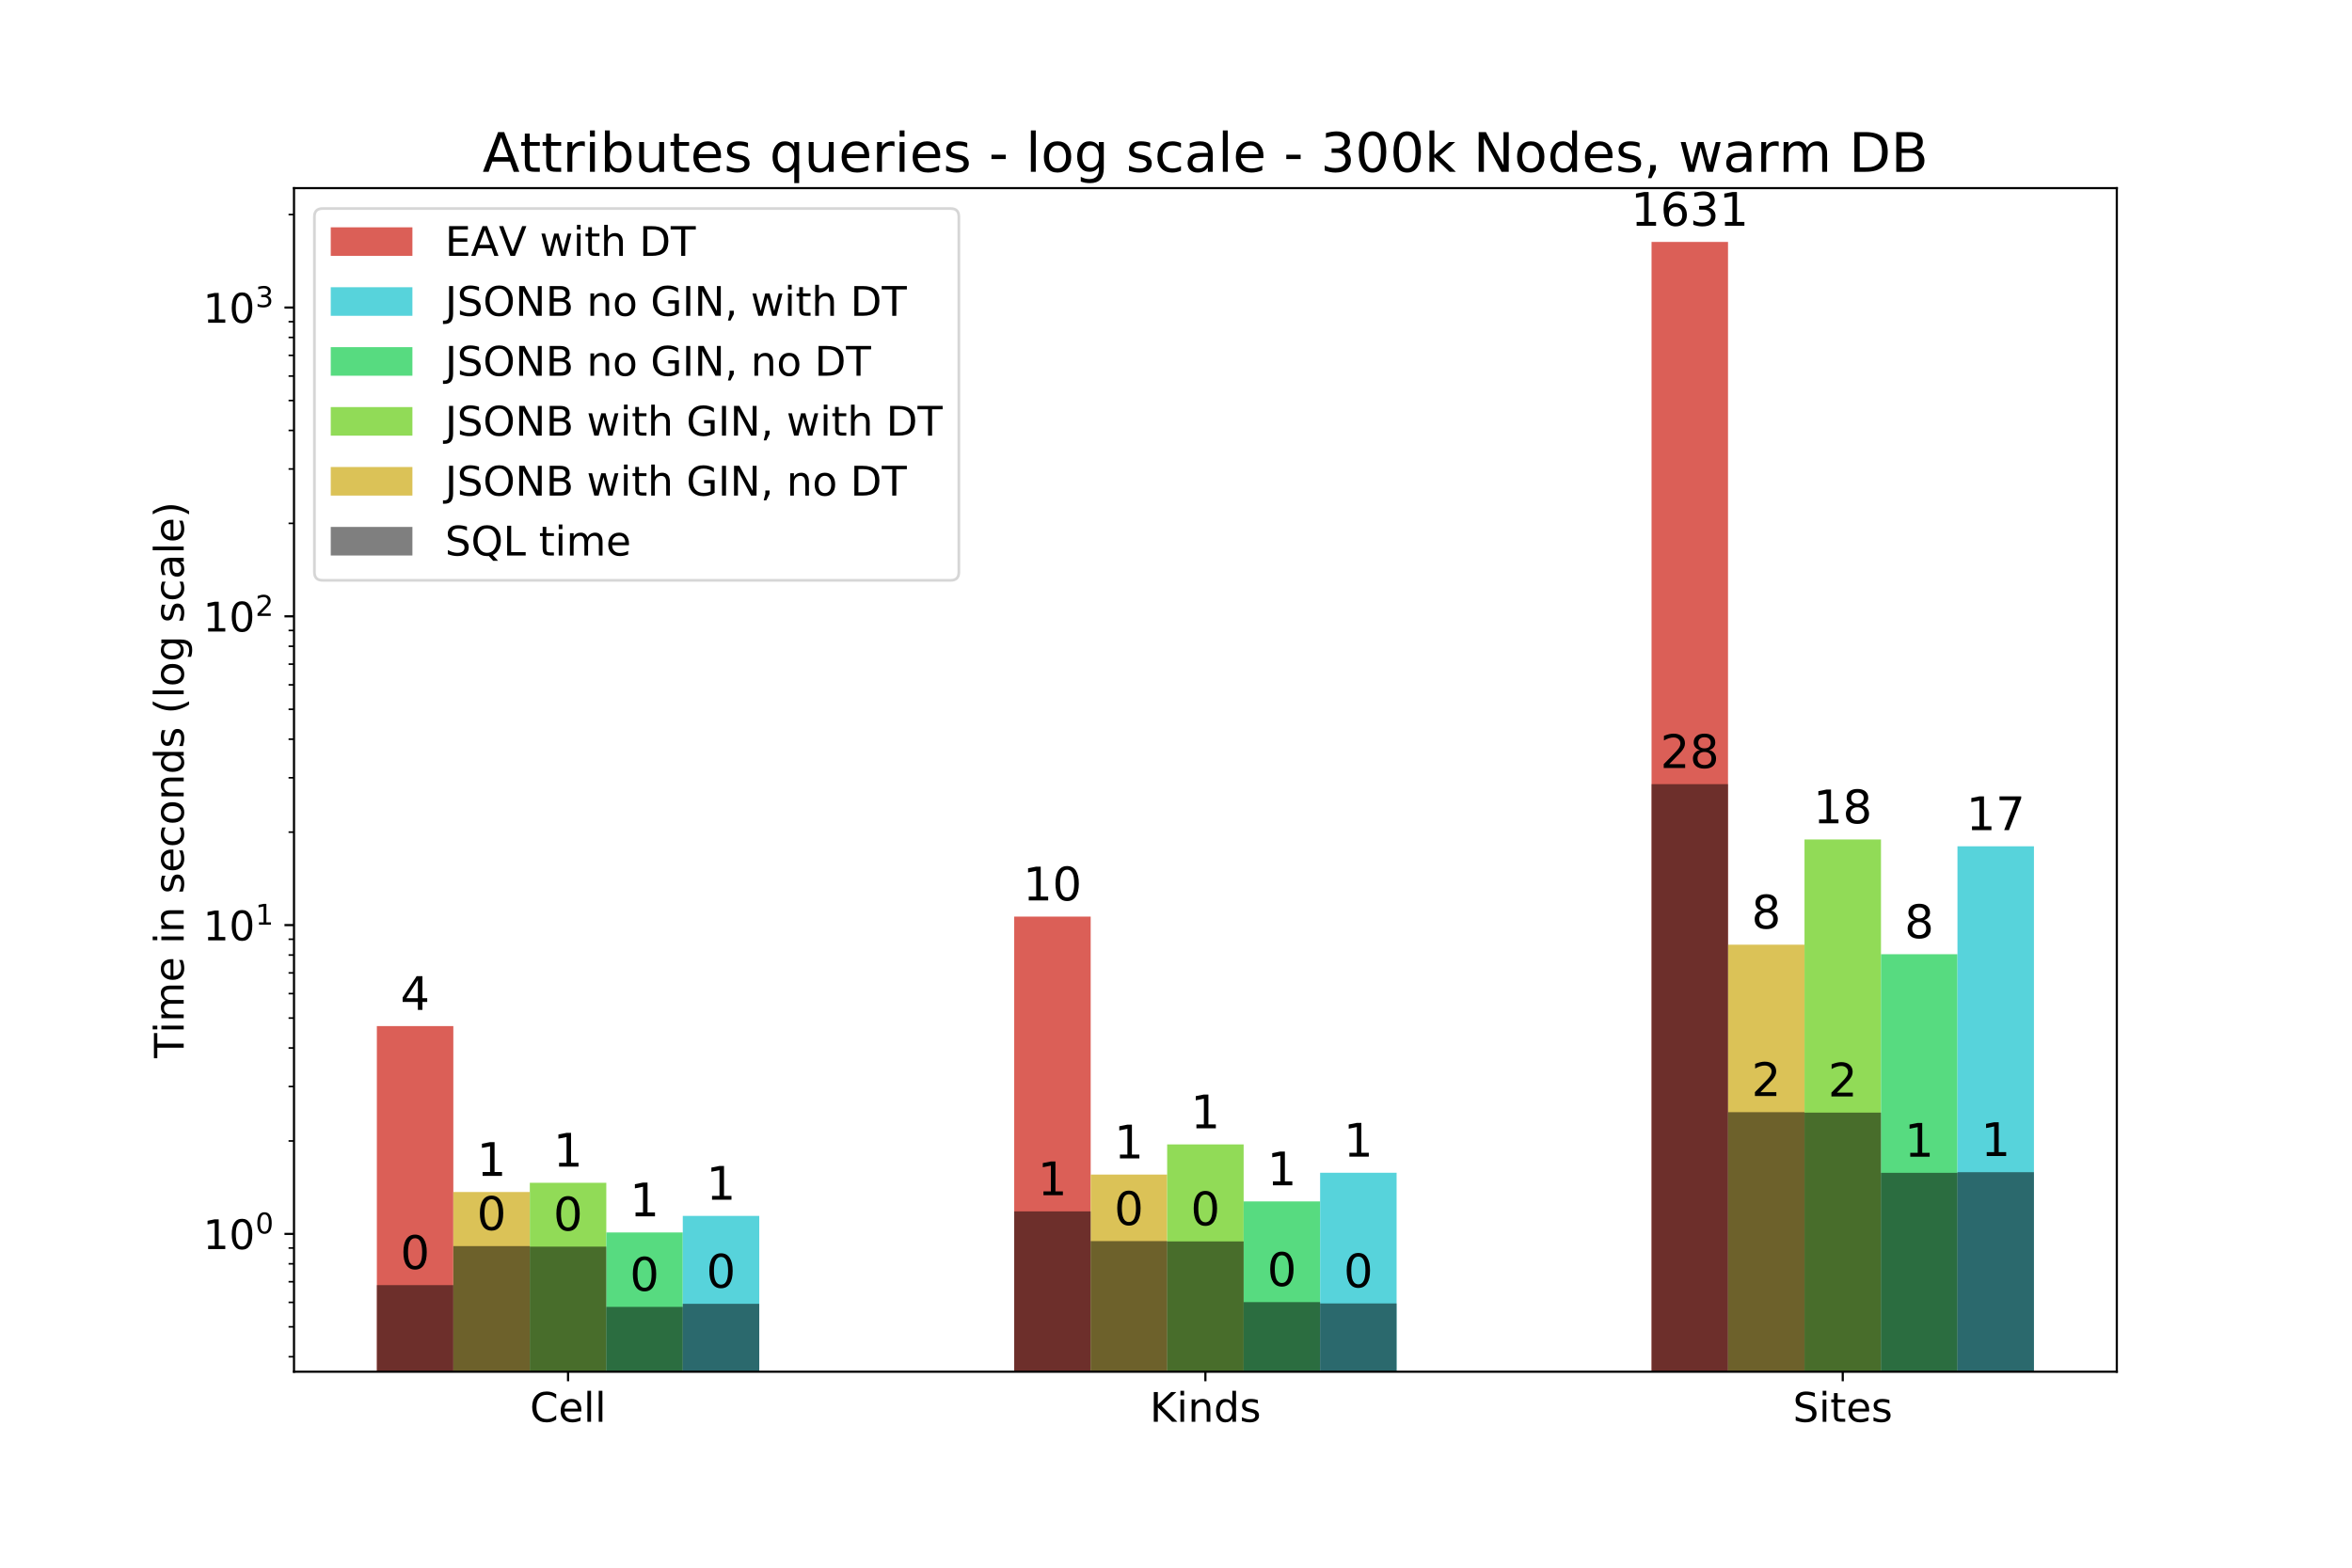 <?xml version="1.0" encoding="utf-8" standalone="no"?>
<!DOCTYPE svg PUBLIC "-//W3C//DTD SVG 1.1//EN"
  "http://www.w3.org/Graphics/SVG/1.1/DTD/svg11.dtd">
<!-- Created with matplotlib (http://matplotlib.org/) -->
<svg height="576pt" version="1.1" viewBox="0 0 864 576" width="864pt" xmlns="http://www.w3.org/2000/svg" xmlns:xlink="http://www.w3.org/1999/xlink">
 <defs>
  <style type="text/css">
*{stroke-linecap:butt;stroke-linejoin:round;}
  </style>
 </defs>
 <g id="figure_1">
  <g id="patch_1">
   <path d="M 0 576 
L 864 576 
L 864 0 
L 0 0 
z
" style="fill:#ffffff;"/>
  </g>
  <g id="axes_1">
   <g id="patch_2">
    <path d="M 108 504 
L 777.6 504 
L 777.6 69.12 
L 108 69.12 
z
" style="fill:#ffffff;"/>
   </g>
   <g id="patch_3">
    <path clip-path="url(#p815f4b2f83)" d="M 138.436 113907.447 
L 166.531 113907.447 
L 166.531 376.998 
L 138.436 376.998 
z
" style="fill:#db5f57;"/>
   </g>
   <g id="patch_4">
    <path clip-path="url(#p815f4b2f83)" d="M 372.562 113907.447 
L 400.657 113907.447 
L 400.657 336.764 
L 372.562 336.764 
z
" style="fill:#db5f57;"/>
   </g>
   <g id="patch_5">
    <path clip-path="url(#p815f4b2f83)" d="M 606.688 113907.447 
L 634.783 113907.447 
L 634.783 88.887 
L 606.688 88.887 
z
" style="fill:#db5f57;"/>
   </g>
   <g id="patch_6">
    <path clip-path="url(#p815f4b2f83)" d="M 166.531 113907.447 
L 194.627 113907.447 
L 194.627 437.976 
L 166.531 437.976 
z
" style="fill:#dbc257;"/>
   </g>
   <g id="patch_7">
    <path clip-path="url(#p815f4b2f83)" d="M 400.657 113907.447 
L 428.752 113907.447 
L 428.752 431.552 
L 400.657 431.552 
z
" style="fill:#dbc257;"/>
   </g>
   <g id="patch_8">
    <path clip-path="url(#p815f4b2f83)" d="M 634.783 113907.447 
L 662.878 113907.447 
L 662.878 347.086 
L 634.783 347.086 
z
" style="fill:#dbc257;"/>
   </g>
   <g id="patch_9">
    <path clip-path="url(#p815f4b2f83)" d="M 194.627 113907.447 
L 222.722 113907.447 
L 222.722 434.581 
L 194.627 434.581 
z
" style="fill:#91db57;"/>
   </g>
   <g id="patch_10">
    <path clip-path="url(#p815f4b2f83)" d="M 428.752 113907.447 
L 456.848 113907.447 
L 456.848 420.487 
L 428.752 420.487 
z
" style="fill:#91db57;"/>
   </g>
   <g id="patch_11">
    <path clip-path="url(#p815f4b2f83)" d="M 662.878 113907.447 
L 690.973 113907.447 
L 690.973 308.434 
L 662.878 308.434 
z
" style="fill:#91db57;"/>
   </g>
   <g id="patch_12">
    <path clip-path="url(#p815f4b2f83)" d="M 222.722 113907.447 
L 250.817 113907.447 
L 250.817 452.838 
L 222.722 452.838 
z
" style="fill:#57db80;"/>
   </g>
   <g id="patch_13">
    <path clip-path="url(#p815f4b2f83)" d="M 456.848 113907.447 
L 484.943 113907.447 
L 484.943 441.43 
L 456.848 441.43 
z
" style="fill:#57db80;"/>
   </g>
   <g id="patch_14">
    <path clip-path="url(#p815f4b2f83)" d="M 690.973 113907.447 
L 719.069 113907.447 
L 719.069 350.607 
L 690.973 350.607 
z
" style="fill:#57db80;"/>
   </g>
   <g id="patch_15">
    <path clip-path="url(#p815f4b2f83)" d="M 250.817 113907.447 
L 278.912 113907.447 
L 278.912 446.739 
L 250.817 446.739 
z
" style="fill:#57d3db;"/>
   </g>
   <g id="patch_16">
    <path clip-path="url(#p815f4b2f83)" d="M 484.943 113907.447 
L 513.038 113907.447 
L 513.038 430.904 
L 484.943 430.904 
z
" style="fill:#57d3db;"/>
   </g>
   <g id="patch_17">
    <path clip-path="url(#p815f4b2f83)" d="M 719.069 113907.447 
L 747.164 113907.447 
L 747.164 310.943 
L 719.069 310.943 
z
" style="fill:#57d3db;"/>
   </g>
   <g id="patch_18">
    <path clip-path="url(#p815f4b2f83)" d="M 138.436 113907.447 
L 166.531 113907.447 
L 166.531 472.176 
L 138.436 472.176 
z
" style="opacity:0.5;"/>
   </g>
   <g id="patch_19">
    <path clip-path="url(#p815f4b2f83)" d="M 372.562 113907.447 
L 400.657 113907.447 
L 400.657 445.082 
L 372.562 445.082 
z
" style="opacity:0.5;"/>
   </g>
   <g id="patch_20">
    <path clip-path="url(#p815f4b2f83)" d="M 606.688 113907.447 
L 634.783 113907.447 
L 634.783 288.11 
L 606.688 288.11 
z
" style="opacity:0.5;"/>
   </g>
   <g id="patch_21">
    <path clip-path="url(#p815f4b2f83)" d="M 166.531 113907.447 
L 194.627 113907.447 
L 194.627 457.856 
L 166.531 457.856 
z
" style="opacity:0.5;"/>
   </g>
   <g id="patch_22">
    <path clip-path="url(#p815f4b2f83)" d="M 400.657 113907.447 
L 428.752 113907.447 
L 428.752 456.015 
L 400.657 456.015 
z
" style="opacity:0.5;"/>
   </g>
   <g id="patch_23">
    <path clip-path="url(#p815f4b2f83)" d="M 634.783 113907.447 
L 662.878 113907.447 
L 662.878 408.63 
L 634.783 408.63 
z
" style="opacity:0.5;"/>
   </g>
   <g id="patch_24">
    <path clip-path="url(#p815f4b2f83)" d="M 194.627 113907.447 
L 222.722 113907.447 
L 222.722 458.036 
L 194.627 458.036 
z
" style="opacity:0.5;"/>
   </g>
   <g id="patch_25">
    <path clip-path="url(#p815f4b2f83)" d="M 428.752 113907.447 
L 456.848 113907.447 
L 456.848 456.124 
L 428.752 456.124 
z
" style="opacity:0.5;"/>
   </g>
   <g id="patch_26">
    <path clip-path="url(#p815f4b2f83)" d="M 662.878 113907.447 
L 690.973 113907.447 
L 690.973 408.801 
L 662.878 408.801 
z
" style="opacity:0.5;"/>
   </g>
   <g id="patch_27">
    <path clip-path="url(#p815f4b2f83)" d="M 222.722 113907.447 
L 250.817 113907.447 
L 250.817 480.18 
L 222.722 480.18 
z
" style="opacity:0.5;"/>
   </g>
   <g id="patch_28">
    <path clip-path="url(#p815f4b2f83)" d="M 456.848 113907.447 
L 484.943 113907.447 
L 484.943 478.428 
L 456.848 478.428 
z
" style="opacity:0.5;"/>
   </g>
   <g id="patch_29">
    <path clip-path="url(#p815f4b2f83)" d="M 690.973 113907.447 
L 719.069 113907.447 
L 719.069 430.925 
L 690.973 430.925 
z
" style="opacity:0.5;"/>
   </g>
   <g id="patch_30">
    <path clip-path="url(#p815f4b2f83)" d="M 250.817 113907.447 
L 278.912 113907.447 
L 278.912 479.041 
L 250.817 479.041 
z
" style="opacity:0.5;"/>
   </g>
   <g id="patch_31">
    <path clip-path="url(#p815f4b2f83)" d="M 484.943 113907.447 
L 513.038 113907.447 
L 513.038 478.917 
L 484.943 478.917 
z
" style="opacity:0.5;"/>
   </g>
   <g id="patch_32">
    <path clip-path="url(#p815f4b2f83)" d="M 719.069 113907.447 
L 747.164 113907.447 
L 747.164 430.675 
L 719.069 430.675 
z
" style="opacity:0.5;"/>
   </g>
   <g id="matplotlib.axis_1">
    <g id="xtick_1">
     <g id="line2d_1">
      <defs>
       <path d="M 0 0 
L 0 3.5 
" id="m8a0ea68ca6" style="stroke:#000000;stroke-width:0.8;"/>
      </defs>
      <g>
       <use style="stroke:#000000;stroke-width:0.8;" x="208.674" xlink:href="#m8a0ea68ca6" y="504"/>
      </g>
     </g>
     <g id="text_1">
      <!-- Cell -->
      <defs>
       <path d="M 64.406 67.281 
L 64.406 56.891 
Q 59.422 61.531 53.781 63.812 
Q 48.141 66.109 41.797 66.109 
Q 29.297 66.109 22.656 58.469 
Q 16.016 50.828 16.016 36.375 
Q 16.016 21.969 22.656 14.328 
Q 29.297 6.688 41.797 6.688 
Q 48.141 6.688 53.781 8.984 
Q 59.422 11.281 64.406 15.922 
L 64.406 5.609 
Q 59.234 2.094 53.438 0.328 
Q 47.656 -1.422 41.219 -1.422 
Q 24.656 -1.422 15.125 8.703 
Q 5.609 18.844 5.609 36.375 
Q 5.609 53.953 15.125 64.078 
Q 24.656 74.219 41.219 74.219 
Q 47.75 74.219 53.531 72.484 
Q 59.328 70.75 64.406 67.281 
z
" id="DejaVuSans-43"/>
       <path d="M 56.203 29.594 
L 56.203 25.203 
L 14.891 25.203 
Q 15.484 15.922 20.484 11.062 
Q 25.484 6.203 34.422 6.203 
Q 39.594 6.203 44.453 7.469 
Q 49.312 8.734 54.109 11.281 
L 54.109 2.781 
Q 49.266 0.734 44.188 -0.344 
Q 39.109 -1.422 33.891 -1.422 
Q 20.797 -1.422 13.156 6.188 
Q 5.516 13.812 5.516 26.812 
Q 5.516 40.234 12.766 48.109 
Q 20.016 56 32.328 56 
Q 43.359 56 49.781 48.891 
Q 56.203 41.797 56.203 29.594 
z
M 47.219 32.234 
Q 47.125 39.594 43.094 43.984 
Q 39.062 48.391 32.422 48.391 
Q 24.906 48.391 20.391 44.141 
Q 15.875 39.891 15.188 32.172 
z
" id="DejaVuSans-65"/>
       <path d="M 9.422 75.984 
L 18.406 75.984 
L 18.406 0 
L 9.422 0 
z
" id="DejaVuSans-6c"/>
      </defs>
      <g transform="translate(194.655 522.398)scale(0.15 -0.15)">
       <use xlink:href="#DejaVuSans-43"/>
       <use x="69.824" xlink:href="#DejaVuSans-65"/>
       <use x="131.348" xlink:href="#DejaVuSans-6c"/>
       <use x="159.131" xlink:href="#DejaVuSans-6c"/>
      </g>
     </g>
    </g>
    <g id="xtick_2">
     <g id="line2d_2">
      <g>
       <use style="stroke:#000000;stroke-width:0.8;" x="442.8" xlink:href="#m8a0ea68ca6" y="504"/>
      </g>
     </g>
     <g id="text_2">
      <!-- Kinds -->
      <defs>
       <path d="M 9.812 72.906 
L 19.672 72.906 
L 19.672 42.094 
L 52.391 72.906 
L 65.094 72.906 
L 28.906 38.922 
L 67.672 0 
L 54.688 0 
L 19.672 35.109 
L 19.672 0 
L 9.812 0 
z
" id="DejaVuSans-4b"/>
       <path d="M 9.422 54.688 
L 18.406 54.688 
L 18.406 0 
L 9.422 0 
z
M 9.422 75.984 
L 18.406 75.984 
L 18.406 64.594 
L 9.422 64.594 
z
" id="DejaVuSans-69"/>
       <path d="M 54.891 33.016 
L 54.891 0 
L 45.906 0 
L 45.906 32.719 
Q 45.906 40.484 42.875 44.328 
Q 39.844 48.188 33.797 48.188 
Q 26.516 48.188 22.312 43.547 
Q 18.109 38.922 18.109 30.906 
L 18.109 0 
L 9.078 0 
L 9.078 54.688 
L 18.109 54.688 
L 18.109 46.188 
Q 21.344 51.125 25.703 53.562 
Q 30.078 56 35.797 56 
Q 45.219 56 50.047 50.172 
Q 54.891 44.344 54.891 33.016 
z
" id="DejaVuSans-6e"/>
       <path d="M 45.406 46.391 
L 45.406 75.984 
L 54.391 75.984 
L 54.391 0 
L 45.406 0 
L 45.406 8.203 
Q 42.578 3.328 38.25 0.953 
Q 33.938 -1.422 27.875 -1.422 
Q 17.969 -1.422 11.734 6.484 
Q 5.516 14.406 5.516 27.297 
Q 5.516 40.188 11.734 48.094 
Q 17.969 56 27.875 56 
Q 33.938 56 38.25 53.625 
Q 42.578 51.266 45.406 46.391 
z
M 14.797 27.297 
Q 14.797 17.391 18.875 11.75 
Q 22.953 6.109 30.078 6.109 
Q 37.203 6.109 41.297 11.75 
Q 45.406 17.391 45.406 27.297 
Q 45.406 37.203 41.297 42.844 
Q 37.203 48.484 30.078 48.484 
Q 22.953 48.484 18.875 42.844 
Q 14.797 37.203 14.797 27.297 
z
" id="DejaVuSans-64"/>
       <path d="M 44.281 53.078 
L 44.281 44.578 
Q 40.484 46.531 36.375 47.5 
Q 32.281 48.484 27.875 48.484 
Q 21.188 48.484 17.844 46.438 
Q 14.5 44.391 14.5 40.281 
Q 14.5 37.156 16.891 35.375 
Q 19.281 33.594 26.516 31.984 
L 29.594 31.297 
Q 39.156 29.25 43.188 25.516 
Q 47.219 21.781 47.219 15.094 
Q 47.219 7.469 41.188 3.016 
Q 35.156 -1.422 24.609 -1.422 
Q 20.219 -1.422 15.453 -0.562 
Q 10.688 0.297 5.422 2 
L 5.422 11.281 
Q 10.406 8.688 15.234 7.391 
Q 20.062 6.109 24.812 6.109 
Q 31.156 6.109 34.562 8.281 
Q 37.984 10.453 37.984 14.406 
Q 37.984 18.062 35.516 20.016 
Q 33.062 21.969 24.703 23.781 
L 21.578 24.516 
Q 13.234 26.266 9.516 29.906 
Q 5.812 33.547 5.812 39.891 
Q 5.812 47.609 11.281 51.797 
Q 16.75 56 26.812 56 
Q 31.781 56 36.172 55.266 
Q 40.578 54.547 44.281 53.078 
z
" id="DejaVuSans-73"/>
      </defs>
      <g transform="translate(422.377 522.398)scale(0.15 -0.15)">
       <use xlink:href="#DejaVuSans-4b"/>
       <use x="65.576" xlink:href="#DejaVuSans-69"/>
       <use x="93.359" xlink:href="#DejaVuSans-6e"/>
       <use x="156.738" xlink:href="#DejaVuSans-64"/>
       <use x="220.215" xlink:href="#DejaVuSans-73"/>
      </g>
     </g>
    </g>
    <g id="xtick_3">
     <g id="line2d_3">
      <g>
       <use style="stroke:#000000;stroke-width:0.8;" x="676.926" xlink:href="#m8a0ea68ca6" y="504"/>
      </g>
     </g>
     <g id="text_3">
      <!-- Sites -->
      <defs>
       <path d="M 53.516 70.516 
L 53.516 60.891 
Q 47.906 63.578 42.922 64.891 
Q 37.938 66.219 33.297 66.219 
Q 25.25 66.219 20.875 63.094 
Q 16.5 59.969 16.5 54.203 
Q 16.5 49.359 19.406 46.891 
Q 22.312 44.438 30.422 42.922 
L 36.375 41.703 
Q 47.406 39.594 52.656 34.297 
Q 57.906 29 57.906 20.125 
Q 57.906 9.516 50.797 4.047 
Q 43.703 -1.422 29.984 -1.422 
Q 24.812 -1.422 18.969 -0.25 
Q 13.141 0.922 6.891 3.219 
L 6.891 13.375 
Q 12.891 10.016 18.656 8.297 
Q 24.422 6.594 29.984 6.594 
Q 38.422 6.594 43.016 9.906 
Q 47.609 13.234 47.609 19.391 
Q 47.609 24.75 44.312 27.781 
Q 41.016 30.812 33.5 32.328 
L 27.484 33.5 
Q 16.453 35.688 11.516 40.375 
Q 6.594 45.062 6.594 53.422 
Q 6.594 63.094 13.406 68.656 
Q 20.219 74.219 32.172 74.219 
Q 37.312 74.219 42.625 73.281 
Q 47.953 72.359 53.516 70.516 
z
" id="DejaVuSans-53"/>
       <path d="M 18.312 70.219 
L 18.312 54.688 
L 36.812 54.688 
L 36.812 47.703 
L 18.312 47.703 
L 18.312 18.016 
Q 18.312 11.328 20.141 9.422 
Q 21.969 7.516 27.594 7.516 
L 36.812 7.516 
L 36.812 0 
L 27.594 0 
Q 17.188 0 13.234 3.875 
Q 9.281 7.766 9.281 18.016 
L 9.281 47.703 
L 2.688 47.703 
L 2.688 54.688 
L 9.281 54.688 
L 9.281 70.219 
z
" id="DejaVuSans-74"/>
      </defs>
      <g transform="translate(658.619 522.398)scale(0.15 -0.15)">
       <use xlink:href="#DejaVuSans-53"/>
       <use x="63.477" xlink:href="#DejaVuSans-69"/>
       <use x="91.26" xlink:href="#DejaVuSans-74"/>
       <use x="130.469" xlink:href="#DejaVuSans-65"/>
       <use x="191.992" xlink:href="#DejaVuSans-73"/>
      </g>
     </g>
    </g>
   </g>
   <g id="matplotlib.axis_2">
    <g id="ytick_1">
     <g id="line2d_4">
      <defs>
       <path d="M 0 0 
L -3.5 0 
" id="mddd6eb0543" style="stroke:#000000;stroke-width:0.8;"/>
      </defs>
      <g>
       <use style="stroke:#000000;stroke-width:0.8;" x="108" xlink:href="#mddd6eb0543" y="453.356"/>
      </g>
     </g>
     <g id="text_4">
      <!-- $\mathdefault{10^{0}}$ -->
      <defs>
       <path d="M 12.406 8.297 
L 28.516 8.297 
L 28.516 63.922 
L 10.984 60.406 
L 10.984 69.391 
L 28.422 72.906 
L 38.281 72.906 
L 38.281 8.297 
L 54.391 8.297 
L 54.391 0 
L 12.406 0 
z
" id="DejaVuSans-31"/>
       <path d="M 31.781 66.406 
Q 24.172 66.406 20.328 58.906 
Q 16.5 51.422 16.5 36.375 
Q 16.5 21.391 20.328 13.891 
Q 24.172 6.391 31.781 6.391 
Q 39.453 6.391 43.281 13.891 
Q 47.125 21.391 47.125 36.375 
Q 47.125 51.422 43.281 58.906 
Q 39.453 66.406 31.781 66.406 
z
M 31.781 74.219 
Q 44.047 74.219 50.516 64.516 
Q 56.984 54.828 56.984 36.375 
Q 56.984 17.969 50.516 8.266 
Q 44.047 -1.422 31.781 -1.422 
Q 19.531 -1.422 13.062 8.266 
Q 6.594 17.969 6.594 36.375 
Q 6.594 54.828 13.062 64.516 
Q 19.531 74.219 31.781 74.219 
z
" id="DejaVuSans-30"/>
      </defs>
      <g transform="translate(74.6 459.055)scale(0.15 -0.15)">
       <use transform="translate(0 0.766)" xlink:href="#DejaVuSans-31"/>
       <use transform="translate(63.623 0.766)" xlink:href="#DejaVuSans-30"/>
       <use transform="translate(128.203 39.047)scale(0.7)" xlink:href="#DejaVuSans-30"/>
      </g>
     </g>
    </g>
    <g id="ytick_2">
     <g id="line2d_5">
      <g>
       <use style="stroke:#000000;stroke-width:0.8;" x="108" xlink:href="#mddd6eb0543" y="339.902"/>
      </g>
     </g>
     <g id="text_5">
      <!-- $\mathdefault{10^{1}}$ -->
      <g transform="translate(74.6 345.601)scale(0.15 -0.15)">
       <use transform="translate(0 0.684)" xlink:href="#DejaVuSans-31"/>
       <use transform="translate(63.623 0.684)" xlink:href="#DejaVuSans-30"/>
       <use transform="translate(128.203 38.966)scale(0.7)" xlink:href="#DejaVuSans-31"/>
      </g>
     </g>
    </g>
    <g id="ytick_3">
     <g id="line2d_6">
      <g>
       <use style="stroke:#000000;stroke-width:0.8;" x="108" xlink:href="#mddd6eb0543" y="226.448"/>
      </g>
     </g>
     <g id="text_6">
      <!-- $\mathdefault{10^{2}}$ -->
      <defs>
       <path d="M 19.188 8.297 
L 53.609 8.297 
L 53.609 0 
L 7.328 0 
L 7.328 8.297 
Q 12.938 14.109 22.625 23.891 
Q 32.328 33.688 34.812 36.531 
Q 39.547 41.844 41.422 45.531 
Q 43.312 49.219 43.312 52.781 
Q 43.312 58.594 39.234 62.25 
Q 35.156 65.922 28.609 65.922 
Q 23.969 65.922 18.812 64.312 
Q 13.672 62.703 7.812 59.422 
L 7.812 69.391 
Q 13.766 71.781 18.938 73 
Q 24.125 74.219 28.422 74.219 
Q 39.75 74.219 46.484 68.547 
Q 53.219 62.891 53.219 53.422 
Q 53.219 48.922 51.531 44.891 
Q 49.859 40.875 45.406 35.406 
Q 44.188 33.984 37.641 27.219 
Q 31.109 20.453 19.188 8.297 
z
" id="DejaVuSans-32"/>
      </defs>
      <g transform="translate(74.6 232.147)scale(0.15 -0.15)">
       <use transform="translate(0 0.766)" xlink:href="#DejaVuSans-31"/>
       <use transform="translate(63.623 0.766)" xlink:href="#DejaVuSans-30"/>
       <use transform="translate(128.203 39.047)scale(0.7)" xlink:href="#DejaVuSans-32"/>
      </g>
     </g>
    </g>
    <g id="ytick_4">
     <g id="line2d_7">
      <g>
       <use style="stroke:#000000;stroke-width:0.8;" x="108" xlink:href="#mddd6eb0543" y="112.994"/>
      </g>
     </g>
     <g id="text_7">
      <!-- $\mathdefault{10^{3}}$ -->
      <defs>
       <path d="M 40.578 39.312 
Q 47.656 37.797 51.625 33 
Q 55.609 28.219 55.609 21.188 
Q 55.609 10.406 48.188 4.484 
Q 40.766 -1.422 27.094 -1.422 
Q 22.516 -1.422 17.656 -0.516 
Q 12.797 0.391 7.625 2.203 
L 7.625 11.719 
Q 11.719 9.328 16.594 8.109 
Q 21.484 6.891 26.812 6.891 
Q 36.078 6.891 40.938 10.547 
Q 45.797 14.203 45.797 21.188 
Q 45.797 27.641 41.281 31.266 
Q 36.766 34.906 28.719 34.906 
L 20.219 34.906 
L 20.219 43.016 
L 29.109 43.016 
Q 36.375 43.016 40.234 45.922 
Q 44.094 48.828 44.094 54.297 
Q 44.094 59.906 40.109 62.906 
Q 36.141 65.922 28.719 65.922 
Q 24.656 65.922 20.016 65.031 
Q 15.375 64.156 9.812 62.312 
L 9.812 71.094 
Q 15.438 72.656 20.344 73.438 
Q 25.25 74.219 29.594 74.219 
Q 40.828 74.219 47.359 69.109 
Q 53.906 64.016 53.906 55.328 
Q 53.906 49.266 50.438 45.094 
Q 46.969 40.922 40.578 39.312 
z
" id="DejaVuSans-33"/>
      </defs>
      <g transform="translate(74.6 118.692)scale(0.15 -0.15)">
       <use transform="translate(0 0.766)" xlink:href="#DejaVuSans-31"/>
       <use transform="translate(63.623 0.766)" xlink:href="#DejaVuSans-30"/>
       <use transform="translate(128.203 39.047)scale(0.7)" xlink:href="#DejaVuSans-33"/>
      </g>
     </g>
    </g>
    <g id="ytick_5">
     <g id="line2d_8">
      <defs>
       <path d="M 0 0 
L -2 0 
" id="m83a93b0c56" style="stroke:#000000;stroke-width:0.6;"/>
      </defs>
      <g>
       <use style="stroke:#000000;stroke-width:0.6;" x="108" xlink:href="#m83a93b0c56" y="498.504"/>
      </g>
     </g>
    </g>
    <g id="ytick_6">
     <g id="line2d_9">
      <g>
       <use style="stroke:#000000;stroke-width:0.6;" x="108" xlink:href="#m83a93b0c56" y="487.509"/>
      </g>
     </g>
    </g>
    <g id="ytick_7">
     <g id="line2d_10">
      <g>
       <use style="stroke:#000000;stroke-width:0.6;" x="108" xlink:href="#m83a93b0c56" y="478.526"/>
      </g>
     </g>
    </g>
    <g id="ytick_8">
     <g id="line2d_11">
      <g>
       <use style="stroke:#000000;stroke-width:0.6;" x="108" xlink:href="#m83a93b0c56" y="470.93"/>
      </g>
     </g>
    </g>
    <g id="ytick_9">
     <g id="line2d_12">
      <g>
       <use style="stroke:#000000;stroke-width:0.6;" x="108" xlink:href="#m83a93b0c56" y="464.351"/>
      </g>
     </g>
    </g>
    <g id="ytick_10">
     <g id="line2d_13">
      <g>
       <use style="stroke:#000000;stroke-width:0.6;" x="108" xlink:href="#m83a93b0c56" y="458.547"/>
      </g>
     </g>
    </g>
    <g id="ytick_11">
     <g id="line2d_14">
      <g>
       <use style="stroke:#000000;stroke-width:0.6;" x="108" xlink:href="#m83a93b0c56" y="419.203"/>
      </g>
     </g>
    </g>
    <g id="ytick_12">
     <g id="line2d_15">
      <g>
       <use style="stroke:#000000;stroke-width:0.6;" x="108" xlink:href="#m83a93b0c56" y="399.225"/>
      </g>
     </g>
    </g>
    <g id="ytick_13">
     <g id="line2d_16">
      <g>
       <use style="stroke:#000000;stroke-width:0.6;" x="108" xlink:href="#m83a93b0c56" y="385.05"/>
      </g>
     </g>
    </g>
    <g id="ytick_14">
     <g id="line2d_17">
      <g>
       <use style="stroke:#000000;stroke-width:0.6;" x="108" xlink:href="#m83a93b0c56" y="374.055"/>
      </g>
     </g>
    </g>
    <g id="ytick_15">
     <g id="line2d_18">
      <g>
       <use style="stroke:#000000;stroke-width:0.6;" x="108" xlink:href="#m83a93b0c56" y="365.071"/>
      </g>
     </g>
    </g>
    <g id="ytick_16">
     <g id="line2d_19">
      <g>
       <use style="stroke:#000000;stroke-width:0.6;" x="108" xlink:href="#m83a93b0c56" y="357.476"/>
      </g>
     </g>
    </g>
    <g id="ytick_17">
     <g id="line2d_20">
      <g>
       <use style="stroke:#000000;stroke-width:0.6;" x="108" xlink:href="#m83a93b0c56" y="350.897"/>
      </g>
     </g>
    </g>
    <g id="ytick_18">
     <g id="line2d_21">
      <g>
       <use style="stroke:#000000;stroke-width:0.6;" x="108" xlink:href="#m83a93b0c56" y="345.093"/>
      </g>
     </g>
    </g>
    <g id="ytick_19">
     <g id="line2d_22">
      <g>
       <use style="stroke:#000000;stroke-width:0.6;" x="108" xlink:href="#m83a93b0c56" y="305.749"/>
      </g>
     </g>
    </g>
    <g id="ytick_20">
     <g id="line2d_23">
      <g>
       <use style="stroke:#000000;stroke-width:0.6;" x="108" xlink:href="#m83a93b0c56" y="285.77"/>
      </g>
     </g>
    </g>
    <g id="ytick_21">
     <g id="line2d_24">
      <g>
       <use style="stroke:#000000;stroke-width:0.6;" x="108" xlink:href="#m83a93b0c56" y="271.596"/>
      </g>
     </g>
    </g>
    <g id="ytick_22">
     <g id="line2d_25">
      <g>
       <use style="stroke:#000000;stroke-width:0.6;" x="108" xlink:href="#m83a93b0c56" y="260.601"/>
      </g>
     </g>
    </g>
    <g id="ytick_23">
     <g id="line2d_26">
      <g>
       <use style="stroke:#000000;stroke-width:0.6;" x="108" xlink:href="#m83a93b0c56" y="251.617"/>
      </g>
     </g>
    </g>
    <g id="ytick_24">
     <g id="line2d_27">
      <g>
       <use style="stroke:#000000;stroke-width:0.6;" x="108" xlink:href="#m83a93b0c56" y="244.022"/>
      </g>
     </g>
    </g>
    <g id="ytick_25">
     <g id="line2d_28">
      <g>
       <use style="stroke:#000000;stroke-width:0.6;" x="108" xlink:href="#m83a93b0c56" y="237.443"/>
      </g>
     </g>
    </g>
    <g id="ytick_26">
     <g id="line2d_29">
      <g>
       <use style="stroke:#000000;stroke-width:0.6;" x="108" xlink:href="#m83a93b0c56" y="231.639"/>
      </g>
     </g>
    </g>
    <g id="ytick_27">
     <g id="line2d_30">
      <g>
       <use style="stroke:#000000;stroke-width:0.6;" x="108" xlink:href="#m83a93b0c56" y="192.295"/>
      </g>
     </g>
    </g>
    <g id="ytick_28">
     <g id="line2d_31">
      <g>
       <use style="stroke:#000000;stroke-width:0.6;" x="108" xlink:href="#m83a93b0c56" y="172.316"/>
      </g>
     </g>
    </g>
    <g id="ytick_29">
     <g id="line2d_32">
      <g>
       <use style="stroke:#000000;stroke-width:0.6;" x="108" xlink:href="#m83a93b0c56" y="158.142"/>
      </g>
     </g>
    </g>
    <g id="ytick_30">
     <g id="line2d_33">
      <g>
       <use style="stroke:#000000;stroke-width:0.6;" x="108" xlink:href="#m83a93b0c56" y="147.147"/>
      </g>
     </g>
    </g>
    <g id="ytick_31">
     <g id="line2d_34">
      <g>
       <use style="stroke:#000000;stroke-width:0.6;" x="108" xlink:href="#m83a93b0c56" y="138.163"/>
      </g>
     </g>
    </g>
    <g id="ytick_32">
     <g id="line2d_35">
      <g>
       <use style="stroke:#000000;stroke-width:0.6;" x="108" xlink:href="#m83a93b0c56" y="130.568"/>
      </g>
     </g>
    </g>
    <g id="ytick_33">
     <g id="line2d_36">
      <g>
       <use style="stroke:#000000;stroke-width:0.6;" x="108" xlink:href="#m83a93b0c56" y="123.988"/>
      </g>
     </g>
    </g>
    <g id="ytick_34">
     <g id="line2d_37">
      <g>
       <use style="stroke:#000000;stroke-width:0.6;" x="108" xlink:href="#m83a93b0c56" y="118.185"/>
      </g>
     </g>
    </g>
    <g id="ytick_35">
     <g id="line2d_38">
      <g>
       <use style="stroke:#000000;stroke-width:0.6;" x="108" xlink:href="#m83a93b0c56" y="78.841"/>
      </g>
     </g>
    </g>
    <g id="text_8">
     <!-- Time in seconds (log scale) -->
     <defs>
      <path d="M -0.297 72.906 
L 61.375 72.906 
L 61.375 64.594 
L 35.5 64.594 
L 35.5 0 
L 25.594 0 
L 25.594 64.594 
L -0.297 64.594 
z
" id="DejaVuSans-54"/>
      <path d="M 52 44.188 
Q 55.375 50.25 60.062 53.125 
Q 64.75 56 71.094 56 
Q 79.641 56 84.281 50.016 
Q 88.922 44.047 88.922 33.016 
L 88.922 0 
L 79.891 0 
L 79.891 32.719 
Q 79.891 40.578 77.094 44.375 
Q 74.312 48.188 68.609 48.188 
Q 61.625 48.188 57.562 43.547 
Q 53.516 38.922 53.516 30.906 
L 53.516 0 
L 44.484 0 
L 44.484 32.719 
Q 44.484 40.625 41.703 44.406 
Q 38.922 48.188 33.109 48.188 
Q 26.219 48.188 22.156 43.531 
Q 18.109 38.875 18.109 30.906 
L 18.109 0 
L 9.078 0 
L 9.078 54.688 
L 18.109 54.688 
L 18.109 46.188 
Q 21.188 51.219 25.484 53.609 
Q 29.781 56 35.688 56 
Q 41.656 56 45.828 52.969 
Q 50 49.953 52 44.188 
z
" id="DejaVuSans-6d"/>
      <path id="DejaVuSans-20"/>
      <path d="M 48.781 52.594 
L 48.781 44.188 
Q 44.969 46.297 41.141 47.344 
Q 37.312 48.391 33.406 48.391 
Q 24.656 48.391 19.812 42.844 
Q 14.984 37.312 14.984 27.297 
Q 14.984 17.281 19.812 11.734 
Q 24.656 6.203 33.406 6.203 
Q 37.312 6.203 41.141 7.25 
Q 44.969 8.297 48.781 10.406 
L 48.781 2.094 
Q 45.016 0.344 40.984 -0.531 
Q 36.969 -1.422 32.422 -1.422 
Q 20.062 -1.422 12.781 6.344 
Q 5.516 14.109 5.516 27.297 
Q 5.516 40.672 12.859 48.328 
Q 20.219 56 33.016 56 
Q 37.156 56 41.109 55.141 
Q 45.062 54.297 48.781 52.594 
z
" id="DejaVuSans-63"/>
      <path d="M 30.609 48.391 
Q 23.391 48.391 19.188 42.75 
Q 14.984 37.109 14.984 27.297 
Q 14.984 17.484 19.156 11.844 
Q 23.344 6.203 30.609 6.203 
Q 37.797 6.203 41.984 11.859 
Q 46.188 17.531 46.188 27.297 
Q 46.188 37.016 41.984 42.703 
Q 37.797 48.391 30.609 48.391 
z
M 30.609 56 
Q 42.328 56 49.016 48.375 
Q 55.719 40.766 55.719 27.297 
Q 55.719 13.875 49.016 6.219 
Q 42.328 -1.422 30.609 -1.422 
Q 18.844 -1.422 12.172 6.219 
Q 5.516 13.875 5.516 27.297 
Q 5.516 40.766 12.172 48.375 
Q 18.844 56 30.609 56 
z
" id="DejaVuSans-6f"/>
      <path d="M 31 75.875 
Q 24.469 64.656 21.281 53.656 
Q 18.109 42.672 18.109 31.391 
Q 18.109 20.125 21.312 9.062 
Q 24.516 -2 31 -13.188 
L 23.188 -13.188 
Q 15.875 -1.703 12.234 9.375 
Q 8.594 20.453 8.594 31.391 
Q 8.594 42.281 12.203 53.312 
Q 15.828 64.359 23.188 75.875 
z
" id="DejaVuSans-28"/>
      <path d="M 45.406 27.984 
Q 45.406 37.75 41.375 43.109 
Q 37.359 48.484 30.078 48.484 
Q 22.859 48.484 18.828 43.109 
Q 14.797 37.75 14.797 27.984 
Q 14.797 18.266 18.828 12.891 
Q 22.859 7.516 30.078 7.516 
Q 37.359 7.516 41.375 12.891 
Q 45.406 18.266 45.406 27.984 
z
M 54.391 6.781 
Q 54.391 -7.172 48.188 -13.984 
Q 42 -20.797 29.203 -20.797 
Q 24.469 -20.797 20.266 -20.094 
Q 16.062 -19.391 12.109 -17.922 
L 12.109 -9.188 
Q 16.062 -11.328 19.922 -12.344 
Q 23.781 -13.375 27.781 -13.375 
Q 36.625 -13.375 41.016 -8.766 
Q 45.406 -4.156 45.406 5.172 
L 45.406 9.625 
Q 42.625 4.781 38.281 2.391 
Q 33.938 0 27.875 0 
Q 17.828 0 11.672 7.656 
Q 5.516 15.328 5.516 27.984 
Q 5.516 40.672 11.672 48.328 
Q 17.828 56 27.875 56 
Q 33.938 56 38.281 53.609 
Q 42.625 51.219 45.406 46.391 
L 45.406 54.688 
L 54.391 54.688 
z
" id="DejaVuSans-67"/>
      <path d="M 34.281 27.484 
Q 23.391 27.484 19.188 25 
Q 14.984 22.516 14.984 16.5 
Q 14.984 11.719 18.141 8.906 
Q 21.297 6.109 26.703 6.109 
Q 34.188 6.109 38.703 11.406 
Q 43.219 16.703 43.219 25.484 
L 43.219 27.484 
z
M 52.203 31.203 
L 52.203 0 
L 43.219 0 
L 43.219 8.297 
Q 40.141 3.328 35.547 0.953 
Q 30.953 -1.422 24.312 -1.422 
Q 15.922 -1.422 10.953 3.297 
Q 6 8.016 6 15.922 
Q 6 25.141 12.172 29.828 
Q 18.359 34.516 30.609 34.516 
L 43.219 34.516 
L 43.219 35.406 
Q 43.219 41.609 39.141 45 
Q 35.062 48.391 27.688 48.391 
Q 23 48.391 18.547 47.266 
Q 14.109 46.141 10.016 43.891 
L 10.016 52.203 
Q 14.938 54.109 19.578 55.047 
Q 24.219 56 28.609 56 
Q 40.484 56 46.344 49.844 
Q 52.203 43.703 52.203 31.203 
z
" id="DejaVuSans-61"/>
      <path d="M 8.016 75.875 
L 15.828 75.875 
Q 23.141 64.359 26.781 53.312 
Q 30.422 42.281 30.422 31.391 
Q 30.422 20.453 26.781 9.375 
Q 23.141 -1.703 15.828 -13.188 
L 8.016 -13.188 
Q 14.5 -2 17.703 9.062 
Q 20.906 20.125 20.906 31.391 
Q 20.906 42.672 17.703 53.656 
Q 14.5 64.656 8.016 75.875 
z
" id="DejaVuSans-29"/>
     </defs>
     <g transform="translate(67.48 388.78)rotate(-90)scale(0.15 -0.15)">
      <use xlink:href="#DejaVuSans-54"/>
      <use x="61.037" xlink:href="#DejaVuSans-69"/>
      <use x="88.82" xlink:href="#DejaVuSans-6d"/>
      <use x="186.232" xlink:href="#DejaVuSans-65"/>
      <use x="247.756" xlink:href="#DejaVuSans-20"/>
      <use x="279.543" xlink:href="#DejaVuSans-69"/>
      <use x="307.326" xlink:href="#DejaVuSans-6e"/>
      <use x="370.705" xlink:href="#DejaVuSans-20"/>
      <use x="402.492" xlink:href="#DejaVuSans-73"/>
      <use x="454.592" xlink:href="#DejaVuSans-65"/>
      <use x="516.115" xlink:href="#DejaVuSans-63"/>
      <use x="571.096" xlink:href="#DejaVuSans-6f"/>
      <use x="632.277" xlink:href="#DejaVuSans-6e"/>
      <use x="695.656" xlink:href="#DejaVuSans-64"/>
      <use x="759.133" xlink:href="#DejaVuSans-73"/>
      <use x="811.232" xlink:href="#DejaVuSans-20"/>
      <use x="843.02" xlink:href="#DejaVuSans-28"/>
      <use x="882.033" xlink:href="#DejaVuSans-6c"/>
      <use x="909.816" xlink:href="#DejaVuSans-6f"/>
      <use x="970.998" xlink:href="#DejaVuSans-67"/>
      <use x="1034.475" xlink:href="#DejaVuSans-20"/>
      <use x="1066.262" xlink:href="#DejaVuSans-73"/>
      <use x="1118.361" xlink:href="#DejaVuSans-63"/>
      <use x="1173.342" xlink:href="#DejaVuSans-61"/>
      <use x="1234.621" xlink:href="#DejaVuSans-6c"/>
      <use x="1262.404" xlink:href="#DejaVuSans-65"/>
      <use x="1323.928" xlink:href="#DejaVuSans-29"/>
     </g>
    </g>
   </g>
   <g id="patch_33">
    <path d="M 108 504 
L 108 69.12 
" style="fill:none;stroke:#000000;stroke-linecap:square;stroke-linejoin:miter;stroke-width:0.8;"/>
   </g>
   <g id="patch_34">
    <path d="M 777.6 504 
L 777.6 69.12 
" style="fill:none;stroke:#000000;stroke-linecap:square;stroke-linejoin:miter;stroke-width:0.8;"/>
   </g>
   <g id="patch_35">
    <path d="M 108 504 
L 777.6 504 
" style="fill:none;stroke:#000000;stroke-linecap:square;stroke-linejoin:miter;stroke-width:0.8;"/>
   </g>
   <g id="patch_36">
    <path d="M 108 69.12 
L 777.6 69.12 
" style="fill:none;stroke:#000000;stroke-linecap:square;stroke-linejoin:miter;stroke-width:0.8;"/>
   </g>
   <g id="text_9">
    <!-- 4 -->
    <defs>
     <path d="M 37.797 64.312 
L 12.891 25.391 
L 37.797 25.391 
z
M 35.203 72.906 
L 47.609 72.906 
L 47.609 25.391 
L 58.016 25.391 
L 58.016 17.188 
L 47.609 17.188 
L 47.609 0 
L 37.797 0 
L 37.797 17.188 
L 4.891 17.188 
L 4.891 26.703 
z
" id="DejaVuSans-34"/>
    </defs>
    <g transform="translate(147.076 371.058)scale(0.17 -0.17)">
     <use xlink:href="#DejaVuSans-34"/>
    </g>
   </g>
   <g id="text_10">
    <!-- 10 -->
    <g transform="translate(375.794 330.825)scale(0.17 -0.17)">
     <use xlink:href="#DejaVuSans-31"/>
     <use x="63.623" xlink:href="#DejaVuSans-30"/>
    </g>
   </g>
   <g id="text_11">
    <!-- 1631 -->
    <defs>
     <path d="M 33.016 40.375 
Q 26.375 40.375 22.484 35.828 
Q 18.609 31.297 18.609 23.391 
Q 18.609 15.531 22.484 10.953 
Q 26.375 6.391 33.016 6.391 
Q 39.656 6.391 43.531 10.953 
Q 47.406 15.531 47.406 23.391 
Q 47.406 31.297 43.531 35.828 
Q 39.656 40.375 33.016 40.375 
z
M 52.594 71.297 
L 52.594 62.312 
Q 48.875 64.062 45.094 64.984 
Q 41.312 65.922 37.594 65.922 
Q 27.828 65.922 22.672 59.328 
Q 17.531 52.734 16.797 39.406 
Q 19.672 43.656 24.016 45.922 
Q 28.375 48.188 33.594 48.188 
Q 44.578 48.188 50.953 41.516 
Q 57.328 34.859 57.328 23.391 
Q 57.328 12.156 50.688 5.359 
Q 44.047 -1.422 33.016 -1.422 
Q 20.359 -1.422 13.672 8.266 
Q 6.984 17.969 6.984 36.375 
Q 6.984 53.656 15.188 63.938 
Q 23.391 74.219 37.203 74.219 
Q 40.922 74.219 44.703 73.484 
Q 48.484 72.75 52.594 71.297 
z
" id="DejaVuSans-36"/>
    </defs>
    <g transform="translate(599.103 82.948)scale(0.17 -0.17)">
     <use xlink:href="#DejaVuSans-31"/>
     <use x="63.623" xlink:href="#DejaVuSans-36"/>
     <use x="127.246" xlink:href="#DejaVuSans-33"/>
     <use x="190.869" xlink:href="#DejaVuSans-31"/>
    </g>
   </g>
   <g id="text_12">
    <!-- 0 -->
    <g transform="translate(147.076 466.237)scale(0.17 -0.17)">
     <use xlink:href="#DejaVuSans-30"/>
    </g>
   </g>
   <g id="text_13">
    <!-- 1 -->
    <g transform="translate(381.202 439.142)scale(0.17 -0.17)">
     <use xlink:href="#DejaVuSans-31"/>
    </g>
   </g>
   <g id="text_14">
    <!-- 28 -->
    <defs>
     <path d="M 31.781 34.625 
Q 24.75 34.625 20.719 30.859 
Q 16.703 27.094 16.703 20.516 
Q 16.703 13.922 20.719 10.156 
Q 24.75 6.391 31.781 6.391 
Q 38.812 6.391 42.859 10.172 
Q 46.922 13.969 46.922 20.516 
Q 46.922 27.094 42.891 30.859 
Q 38.875 34.625 31.781 34.625 
z
M 21.922 38.812 
Q 15.578 40.375 12.031 44.719 
Q 8.5 49.078 8.5 55.328 
Q 8.5 64.062 14.719 69.141 
Q 20.953 74.219 31.781 74.219 
Q 42.672 74.219 48.875 69.141 
Q 55.078 64.062 55.078 55.328 
Q 55.078 49.078 51.531 44.719 
Q 48 40.375 41.703 38.812 
Q 48.828 37.156 52.797 32.312 
Q 56.781 27.484 56.781 20.516 
Q 56.781 9.906 50.312 4.234 
Q 43.844 -1.422 31.781 -1.422 
Q 19.734 -1.422 13.25 4.234 
Q 6.781 9.906 6.781 20.516 
Q 6.781 27.484 10.781 32.312 
Q 14.797 37.156 21.922 38.812 
z
M 18.312 54.391 
Q 18.312 48.734 21.844 45.562 
Q 25.391 42.391 31.781 42.391 
Q 38.141 42.391 41.719 45.562 
Q 45.312 48.734 45.312 54.391 
Q 45.312 60.062 41.719 63.234 
Q 38.141 66.406 31.781 66.406 
Q 25.391 66.406 21.844 63.234 
Q 18.312 60.062 18.312 54.391 
z
" id="DejaVuSans-38"/>
    </defs>
    <g transform="translate(609.919 282.17)scale(0.17 -0.17)">
     <use xlink:href="#DejaVuSans-32"/>
     <use x="63.623" xlink:href="#DejaVuSans-38"/>
    </g>
   </g>
   <g id="text_15">
    <!-- 1 -->
    <g transform="translate(175.171 432.036)scale(0.17 -0.17)">
     <use xlink:href="#DejaVuSans-31"/>
    </g>
   </g>
   <g id="text_16">
    <!-- 1 -->
    <g transform="translate(409.297 425.613)scale(0.17 -0.17)">
     <use xlink:href="#DejaVuSans-31"/>
    </g>
   </g>
   <g id="text_17">
    <!-- 8 -->
    <g transform="translate(643.423 341.147)scale(0.17 -0.17)">
     <use xlink:href="#DejaVuSans-38"/>
    </g>
   </g>
   <g id="text_18">
    <!-- 0 -->
    <g transform="translate(175.171 451.917)scale(0.17 -0.17)">
     <use xlink:href="#DejaVuSans-30"/>
    </g>
   </g>
   <g id="text_19">
    <!-- 0 -->
    <g transform="translate(409.297 450.076)scale(0.17 -0.17)">
     <use xlink:href="#DejaVuSans-30"/>
    </g>
   </g>
   <g id="text_20">
    <!-- 2 -->
    <g transform="translate(643.423 402.69)scale(0.17 -0.17)">
     <use xlink:href="#DejaVuSans-32"/>
    </g>
   </g>
   <g id="text_21">
    <!-- 1 -->
    <g transform="translate(203.266 428.641)scale(0.17 -0.17)">
     <use xlink:href="#DejaVuSans-31"/>
    </g>
   </g>
   <g id="text_22">
    <!-- 1 -->
    <g transform="translate(437.392 414.548)scale(0.17 -0.17)">
     <use xlink:href="#DejaVuSans-31"/>
    </g>
   </g>
   <g id="text_23">
    <!-- 18 -->
    <g transform="translate(666.11 302.495)scale(0.17 -0.17)">
     <use xlink:href="#DejaVuSans-31"/>
     <use x="63.623" xlink:href="#DejaVuSans-38"/>
    </g>
   </g>
   <g id="text_24">
    <!-- 0 -->
    <g transform="translate(203.266 452.096)scale(0.17 -0.17)">
     <use xlink:href="#DejaVuSans-30"/>
    </g>
   </g>
   <g id="text_25">
    <!-- 0 -->
    <g transform="translate(437.392 450.184)scale(0.17 -0.17)">
     <use xlink:href="#DejaVuSans-30"/>
    </g>
   </g>
   <g id="text_26">
    <!-- 2 -->
    <g transform="translate(671.518 402.861)scale(0.17 -0.17)">
     <use xlink:href="#DejaVuSans-32"/>
    </g>
   </g>
   <g id="text_27">
    <!-- 1 -->
    <g transform="translate(231.361 446.898)scale(0.17 -0.17)">
     <use xlink:href="#DejaVuSans-31"/>
    </g>
   </g>
   <g id="text_28">
    <!-- 1 -->
    <g transform="translate(465.487 435.491)scale(0.17 -0.17)">
     <use xlink:href="#DejaVuSans-31"/>
    </g>
   </g>
   <g id="text_29">
    <!-- 8 -->
    <g transform="translate(699.613 344.667)scale(0.17 -0.17)">
     <use xlink:href="#DejaVuSans-38"/>
    </g>
   </g>
   <g id="text_30">
    <!-- 0 -->
    <g transform="translate(231.361 474.241)scale(0.17 -0.17)">
     <use xlink:href="#DejaVuSans-30"/>
    </g>
   </g>
   <g id="text_31">
    <!-- 0 -->
    <g transform="translate(465.487 472.488)scale(0.17 -0.17)">
     <use xlink:href="#DejaVuSans-30"/>
    </g>
   </g>
   <g id="text_32">
    <!-- 1 -->
    <g transform="translate(699.613 424.986)scale(0.17 -0.17)">
     <use xlink:href="#DejaVuSans-31"/>
    </g>
   </g>
   <g id="text_33">
    <!-- 1 -->
    <g transform="translate(259.456 440.799)scale(0.17 -0.17)">
     <use xlink:href="#DejaVuSans-31"/>
    </g>
   </g>
   <g id="text_34">
    <!-- 1 -->
    <g transform="translate(493.582 424.964)scale(0.17 -0.17)">
     <use xlink:href="#DejaVuSans-31"/>
    </g>
   </g>
   <g id="text_35">
    <!-- 17 -->
    <defs>
     <path d="M 8.203 72.906 
L 55.078 72.906 
L 55.078 68.703 
L 28.609 0 
L 18.312 0 
L 43.219 64.594 
L 8.203 64.594 
z
" id="DejaVuSans-37"/>
    </defs>
    <g transform="translate(722.3 305.004)scale(0.17 -0.17)">
     <use xlink:href="#DejaVuSans-31"/>
     <use x="63.623" xlink:href="#DejaVuSans-37"/>
    </g>
   </g>
   <g id="text_36">
    <!-- 0 -->
    <g transform="translate(259.456 473.102)scale(0.17 -0.17)">
     <use xlink:href="#DejaVuSans-30"/>
    </g>
   </g>
   <g id="text_37">
    <!-- 0 -->
    <g transform="translate(493.582 472.977)scale(0.17 -0.17)">
     <use xlink:href="#DejaVuSans-30"/>
    </g>
   </g>
   <g id="text_38">
    <!-- 1 -->
    <g transform="translate(727.708 424.735)scale(0.17 -0.17)">
     <use xlink:href="#DejaVuSans-31"/>
    </g>
   </g>
   <g id="text_39">
    <!-- Attributes queries - log scale - 300k Nodes, warm DB -->
    <defs>
     <path d="M 34.188 63.188 
L 20.797 26.906 
L 47.609 26.906 
z
M 28.609 72.906 
L 39.797 72.906 
L 67.578 0 
L 57.328 0 
L 50.688 18.703 
L 17.828 18.703 
L 11.188 0 
L 0.781 0 
z
" id="DejaVuSans-41"/>
     <path d="M 41.109 46.297 
Q 39.594 47.172 37.812 47.578 
Q 36.031 48 33.891 48 
Q 26.266 48 22.188 43.047 
Q 18.109 38.094 18.109 28.812 
L 18.109 0 
L 9.078 0 
L 9.078 54.688 
L 18.109 54.688 
L 18.109 46.188 
Q 20.953 51.172 25.484 53.578 
Q 30.031 56 36.531 56 
Q 37.453 56 38.578 55.875 
Q 39.703 55.766 41.062 55.516 
z
" id="DejaVuSans-72"/>
     <path d="M 48.688 27.297 
Q 48.688 37.203 44.609 42.844 
Q 40.531 48.484 33.406 48.484 
Q 26.266 48.484 22.188 42.844 
Q 18.109 37.203 18.109 27.297 
Q 18.109 17.391 22.188 11.75 
Q 26.266 6.109 33.406 6.109 
Q 40.531 6.109 44.609 11.75 
Q 48.688 17.391 48.688 27.297 
z
M 18.109 46.391 
Q 20.953 51.266 25.266 53.625 
Q 29.594 56 35.594 56 
Q 45.562 56 51.781 48.094 
Q 58.016 40.188 58.016 27.297 
Q 58.016 14.406 51.781 6.484 
Q 45.562 -1.422 35.594 -1.422 
Q 29.594 -1.422 25.266 0.953 
Q 20.953 3.328 18.109 8.203 
L 18.109 0 
L 9.078 0 
L 9.078 75.984 
L 18.109 75.984 
z
" id="DejaVuSans-62"/>
     <path d="M 8.5 21.578 
L 8.5 54.688 
L 17.484 54.688 
L 17.484 21.922 
Q 17.484 14.156 20.5 10.266 
Q 23.531 6.391 29.594 6.391 
Q 36.859 6.391 41.078 11.031 
Q 45.312 15.672 45.312 23.688 
L 45.312 54.688 
L 54.297 54.688 
L 54.297 0 
L 45.312 0 
L 45.312 8.406 
Q 42.047 3.422 37.719 1 
Q 33.406 -1.422 27.688 -1.422 
Q 18.266 -1.422 13.375 4.438 
Q 8.5 10.297 8.5 21.578 
z
M 31.109 56 
z
" id="DejaVuSans-75"/>
     <path d="M 14.797 27.297 
Q 14.797 17.391 18.875 11.75 
Q 22.953 6.109 30.078 6.109 
Q 37.203 6.109 41.297 11.75 
Q 45.406 17.391 45.406 27.297 
Q 45.406 37.203 41.297 42.844 
Q 37.203 48.484 30.078 48.484 
Q 22.953 48.484 18.875 42.844 
Q 14.797 37.203 14.797 27.297 
z
M 45.406 8.203 
Q 42.578 3.328 38.25 0.953 
Q 33.938 -1.422 27.875 -1.422 
Q 17.969 -1.422 11.734 6.484 
Q 5.516 14.406 5.516 27.297 
Q 5.516 40.188 11.734 48.094 
Q 17.969 56 27.875 56 
Q 33.938 56 38.25 53.625 
Q 42.578 51.266 45.406 46.391 
L 45.406 54.688 
L 54.391 54.688 
L 54.391 -20.797 
L 45.406 -20.797 
z
" id="DejaVuSans-71"/>
     <path d="M 4.891 31.391 
L 31.203 31.391 
L 31.203 23.391 
L 4.891 23.391 
z
" id="DejaVuSans-2d"/>
     <path d="M 9.078 75.984 
L 18.109 75.984 
L 18.109 31.109 
L 44.922 54.688 
L 56.391 54.688 
L 27.391 29.109 
L 57.625 0 
L 45.906 0 
L 18.109 26.703 
L 18.109 0 
L 9.078 0 
z
" id="DejaVuSans-6b"/>
     <path d="M 9.812 72.906 
L 23.094 72.906 
L 55.422 11.922 
L 55.422 72.906 
L 64.984 72.906 
L 64.984 0 
L 51.703 0 
L 19.391 60.984 
L 19.391 0 
L 9.812 0 
z
" id="DejaVuSans-4e"/>
     <path d="M 11.719 12.406 
L 22.016 12.406 
L 22.016 4 
L 14.016 -11.625 
L 7.719 -11.625 
L 11.719 4 
z
" id="DejaVuSans-2c"/>
     <path d="M 4.203 54.688 
L 13.188 54.688 
L 24.422 12.016 
L 35.594 54.688 
L 46.188 54.688 
L 57.422 12.016 
L 68.609 54.688 
L 77.594 54.688 
L 63.281 0 
L 52.688 0 
L 40.922 44.828 
L 29.109 0 
L 18.5 0 
z
" id="DejaVuSans-77"/>
     <path d="M 19.672 64.797 
L 19.672 8.109 
L 31.594 8.109 
Q 46.688 8.109 53.688 14.938 
Q 60.688 21.781 60.688 36.531 
Q 60.688 51.172 53.688 57.984 
Q 46.688 64.797 31.594 64.797 
z
M 9.812 72.906 
L 30.078 72.906 
Q 51.266 72.906 61.172 64.094 
Q 71.094 55.281 71.094 36.531 
Q 71.094 17.672 61.125 8.828 
Q 51.172 0 30.078 0 
L 9.812 0 
z
" id="DejaVuSans-44"/>
     <path d="M 19.672 34.812 
L 19.672 8.109 
L 35.5 8.109 
Q 43.453 8.109 47.281 11.406 
Q 51.125 14.703 51.125 21.484 
Q 51.125 28.328 47.281 31.562 
Q 43.453 34.812 35.5 34.812 
z
M 19.672 64.797 
L 19.672 42.828 
L 34.281 42.828 
Q 41.5 42.828 45.031 45.531 
Q 48.578 48.25 48.578 53.812 
Q 48.578 59.328 45.031 62.062 
Q 41.5 64.797 34.281 64.797 
z
M 9.812 72.906 
L 35.016 72.906 
Q 46.297 72.906 52.391 68.219 
Q 58.5 63.531 58.5 54.891 
Q 58.5 48.188 55.375 44.234 
Q 52.25 40.281 46.188 39.312 
Q 53.469 37.75 57.5 32.781 
Q 61.531 27.828 61.531 20.406 
Q 61.531 10.641 54.891 5.312 
Q 48.25 0 35.984 0 
L 9.812 0 
z
" id="DejaVuSans-42"/>
    </defs>
    <g transform="translate(177.256 63.12)scale(0.2 -0.2)">
     <use xlink:href="#DejaVuSans-41"/>
     <use x="68.393" xlink:href="#DejaVuSans-74"/>
     <use x="107.602" xlink:href="#DejaVuSans-74"/>
     <use x="146.811" xlink:href="#DejaVuSans-72"/>
     <use x="187.924" xlink:href="#DejaVuSans-69"/>
     <use x="215.707" xlink:href="#DejaVuSans-62"/>
     <use x="279.184" xlink:href="#DejaVuSans-75"/>
     <use x="342.562" xlink:href="#DejaVuSans-74"/>
     <use x="381.771" xlink:href="#DejaVuSans-65"/>
     <use x="443.295" xlink:href="#DejaVuSans-73"/>
     <use x="495.395" xlink:href="#DejaVuSans-20"/>
     <use x="527.182" xlink:href="#DejaVuSans-71"/>
     <use x="590.658" xlink:href="#DejaVuSans-75"/>
     <use x="654.037" xlink:href="#DejaVuSans-65"/>
     <use x="715.561" xlink:href="#DejaVuSans-72"/>
     <use x="756.674" xlink:href="#DejaVuSans-69"/>
     <use x="784.457" xlink:href="#DejaVuSans-65"/>
     <use x="845.98" xlink:href="#DejaVuSans-73"/>
     <use x="898.08" xlink:href="#DejaVuSans-20"/>
     <use x="929.867" xlink:href="#DejaVuSans-2d"/>
     <use x="965.951" xlink:href="#DejaVuSans-20"/>
     <use x="997.738" xlink:href="#DejaVuSans-6c"/>
     <use x="1025.521" xlink:href="#DejaVuSans-6f"/>
     <use x="1086.703" xlink:href="#DejaVuSans-67"/>
     <use x="1150.18" xlink:href="#DejaVuSans-20"/>
     <use x="1181.967" xlink:href="#DejaVuSans-73"/>
     <use x="1234.066" xlink:href="#DejaVuSans-63"/>
     <use x="1289.047" xlink:href="#DejaVuSans-61"/>
     <use x="1350.326" xlink:href="#DejaVuSans-6c"/>
     <use x="1378.109" xlink:href="#DejaVuSans-65"/>
     <use x="1439.633" xlink:href="#DejaVuSans-20"/>
     <use x="1471.42" xlink:href="#DejaVuSans-2d"/>
     <use x="1507.504" xlink:href="#DejaVuSans-20"/>
     <use x="1539.291" xlink:href="#DejaVuSans-33"/>
     <use x="1602.914" xlink:href="#DejaVuSans-30"/>
     <use x="1666.537" xlink:href="#DejaVuSans-30"/>
     <use x="1730.16" xlink:href="#DejaVuSans-6b"/>
     <use x="1788.07" xlink:href="#DejaVuSans-20"/>
     <use x="1819.857" xlink:href="#DejaVuSans-4e"/>
     <use x="1894.662" xlink:href="#DejaVuSans-6f"/>
     <use x="1955.844" xlink:href="#DejaVuSans-64"/>
     <use x="2019.32" xlink:href="#DejaVuSans-65"/>
     <use x="2080.844" xlink:href="#DejaVuSans-73"/>
     <use x="2132.943" xlink:href="#DejaVuSans-2c"/>
     <use x="2164.73" xlink:href="#DejaVuSans-20"/>
     <use x="2196.518" xlink:href="#DejaVuSans-77"/>
     <use x="2278.305" xlink:href="#DejaVuSans-61"/>
     <use x="2339.584" xlink:href="#DejaVuSans-72"/>
     <use x="2380.682" xlink:href="#DejaVuSans-6d"/>
     <use x="2478.094" xlink:href="#DejaVuSans-20"/>
     <use x="2509.881" xlink:href="#DejaVuSans-44"/>
     <use x="2586.883" xlink:href="#DejaVuSans-42"/>
    </g>
   </g>
   <g id="legend_1">
    <g id="patch_37">
     <path d="M 118.5 213.223 
L 349.228 213.223 
Q 352.228 213.223 352.228 210.223 
L 352.228 79.62 
Q 352.228 76.62 349.228 76.62 
L 118.5 76.62 
Q 115.5 76.62 115.5 79.62 
L 115.5 210.223 
Q 115.5 213.223 118.5 213.223 
z
" style="fill:#ffffff;opacity:0.8;stroke:#cccccc;stroke-linejoin:miter;"/>
    </g>
    <g id="patch_38">
     <path d="M 121.5 94.018 
L 151.5 94.018 
L 151.5 83.518 
L 121.5 83.518 
z
" style="fill:#db5f57;"/>
    </g>
    <g id="text_40">
     <!-- EAV with DT -->
     <defs>
      <path d="M 9.812 72.906 
L 55.906 72.906 
L 55.906 64.594 
L 19.672 64.594 
L 19.672 43.016 
L 54.391 43.016 
L 54.391 34.719 
L 19.672 34.719 
L 19.672 8.297 
L 56.781 8.297 
L 56.781 0 
L 9.812 0 
z
" id="DejaVuSans-45"/>
      <path d="M 28.609 0 
L 0.781 72.906 
L 11.078 72.906 
L 34.188 11.531 
L 57.328 72.906 
L 67.578 72.906 
L 39.797 0 
z
" id="DejaVuSans-56"/>
      <path d="M 54.891 33.016 
L 54.891 0 
L 45.906 0 
L 45.906 32.719 
Q 45.906 40.484 42.875 44.328 
Q 39.844 48.188 33.797 48.188 
Q 26.516 48.188 22.312 43.547 
Q 18.109 38.922 18.109 30.906 
L 18.109 0 
L 9.078 0 
L 9.078 75.984 
L 18.109 75.984 
L 18.109 46.188 
Q 21.344 51.125 25.703 53.562 
Q 30.078 56 35.797 56 
Q 45.219 56 50.047 50.172 
Q 54.891 44.344 54.891 33.016 
z
" id="DejaVuSans-68"/>
     </defs>
     <g transform="translate(163.5 94.018)scale(0.15 -0.15)">
      <use xlink:href="#DejaVuSans-45"/>
      <use x="63.184" xlink:href="#DejaVuSans-41"/>
      <use x="131.498" xlink:href="#DejaVuSans-56"/>
      <use x="199.906" xlink:href="#DejaVuSans-20"/>
      <use x="231.693" xlink:href="#DejaVuSans-77"/>
      <use x="313.48" xlink:href="#DejaVuSans-69"/>
      <use x="341.264" xlink:href="#DejaVuSans-74"/>
      <use x="380.473" xlink:href="#DejaVuSans-68"/>
      <use x="443.852" xlink:href="#DejaVuSans-20"/>
      <use x="475.639" xlink:href="#DejaVuSans-44"/>
      <use x="552.641" xlink:href="#DejaVuSans-54"/>
     </g>
    </g>
    <g id="patch_39">
     <path d="M 121.5 116.035 
L 151.5 116.035 
L 151.5 105.535 
L 121.5 105.535 
z
" style="fill:#57d3db;"/>
    </g>
    <g id="text_41">
     <!-- JSONB no GIN, with DT -->
     <defs>
      <path d="M 9.812 72.906 
L 19.672 72.906 
L 19.672 5.078 
Q 19.672 -8.109 14.672 -14.062 
Q 9.672 -20.016 -1.422 -20.016 
L -5.172 -20.016 
L -5.172 -11.719 
L -2.094 -11.719 
Q 4.438 -11.719 7.125 -8.047 
Q 9.812 -4.391 9.812 5.078 
z
" id="DejaVuSans-4a"/>
      <path d="M 39.406 66.219 
Q 28.656 66.219 22.328 58.203 
Q 16.016 50.203 16.016 36.375 
Q 16.016 22.609 22.328 14.594 
Q 28.656 6.594 39.406 6.594 
Q 50.141 6.594 56.422 14.594 
Q 62.703 22.609 62.703 36.375 
Q 62.703 50.203 56.422 58.203 
Q 50.141 66.219 39.406 66.219 
z
M 39.406 74.219 
Q 54.734 74.219 63.906 63.938 
Q 73.094 53.656 73.094 36.375 
Q 73.094 19.141 63.906 8.859 
Q 54.734 -1.422 39.406 -1.422 
Q 24.031 -1.422 14.812 8.828 
Q 5.609 19.094 5.609 36.375 
Q 5.609 53.656 14.812 63.938 
Q 24.031 74.219 39.406 74.219 
z
" id="DejaVuSans-4f"/>
      <path d="M 59.516 10.406 
L 59.516 29.984 
L 43.406 29.984 
L 43.406 38.094 
L 69.281 38.094 
L 69.281 6.781 
Q 63.578 2.734 56.688 0.656 
Q 49.812 -1.422 42 -1.422 
Q 24.906 -1.422 15.25 8.562 
Q 5.609 18.562 5.609 36.375 
Q 5.609 54.25 15.25 64.234 
Q 24.906 74.219 42 74.219 
Q 49.125 74.219 55.547 72.453 
Q 61.969 70.703 67.391 67.281 
L 67.391 56.781 
Q 61.922 61.422 55.766 63.766 
Q 49.609 66.109 42.828 66.109 
Q 29.438 66.109 22.719 58.641 
Q 16.016 51.172 16.016 36.375 
Q 16.016 21.625 22.719 14.156 
Q 29.438 6.688 42.828 6.688 
Q 48.047 6.688 52.141 7.594 
Q 56.25 8.5 59.516 10.406 
z
" id="DejaVuSans-47"/>
      <path d="M 9.812 72.906 
L 19.672 72.906 
L 19.672 0 
L 9.812 0 
z
" id="DejaVuSans-49"/>
     </defs>
     <g transform="translate(163.5 116.035)scale(0.15 -0.15)">
      <use xlink:href="#DejaVuSans-4a"/>
      <use x="29.492" xlink:href="#DejaVuSans-53"/>
      <use x="92.969" xlink:href="#DejaVuSans-4f"/>
      <use x="171.68" xlink:href="#DejaVuSans-4e"/>
      <use x="246.484" xlink:href="#DejaVuSans-42"/>
      <use x="315.088" xlink:href="#DejaVuSans-20"/>
      <use x="346.875" xlink:href="#DejaVuSans-6e"/>
      <use x="410.254" xlink:href="#DejaVuSans-6f"/>
      <use x="471.436" xlink:href="#DejaVuSans-20"/>
      <use x="503.223" xlink:href="#DejaVuSans-47"/>
      <use x="580.713" xlink:href="#DejaVuSans-49"/>
      <use x="610.205" xlink:href="#DejaVuSans-4e"/>
      <use x="685.01" xlink:href="#DejaVuSans-2c"/>
      <use x="716.797" xlink:href="#DejaVuSans-20"/>
      <use x="748.584" xlink:href="#DejaVuSans-77"/>
      <use x="830.371" xlink:href="#DejaVuSans-69"/>
      <use x="858.154" xlink:href="#DejaVuSans-74"/>
      <use x="897.363" xlink:href="#DejaVuSans-68"/>
      <use x="960.742" xlink:href="#DejaVuSans-20"/>
      <use x="992.529" xlink:href="#DejaVuSans-44"/>
      <use x="1069.531" xlink:href="#DejaVuSans-54"/>
     </g>
    </g>
    <g id="patch_40">
     <path d="M 121.5 138.052 
L 151.5 138.052 
L 151.5 127.552 
L 121.5 127.552 
z
" style="fill:#57db80;"/>
    </g>
    <g id="text_42">
     <!-- JSONB no GIN, no DT -->
     <g transform="translate(163.5 138.052)scale(0.15 -0.15)">
      <use xlink:href="#DejaVuSans-4a"/>
      <use x="29.492" xlink:href="#DejaVuSans-53"/>
      <use x="92.969" xlink:href="#DejaVuSans-4f"/>
      <use x="171.68" xlink:href="#DejaVuSans-4e"/>
      <use x="246.484" xlink:href="#DejaVuSans-42"/>
      <use x="315.088" xlink:href="#DejaVuSans-20"/>
      <use x="346.875" xlink:href="#DejaVuSans-6e"/>
      <use x="410.254" xlink:href="#DejaVuSans-6f"/>
      <use x="471.436" xlink:href="#DejaVuSans-20"/>
      <use x="503.223" xlink:href="#DejaVuSans-47"/>
      <use x="580.713" xlink:href="#DejaVuSans-49"/>
      <use x="610.205" xlink:href="#DejaVuSans-4e"/>
      <use x="685.01" xlink:href="#DejaVuSans-2c"/>
      <use x="716.797" xlink:href="#DejaVuSans-20"/>
      <use x="748.584" xlink:href="#DejaVuSans-6e"/>
      <use x="811.963" xlink:href="#DejaVuSans-6f"/>
      <use x="873.145" xlink:href="#DejaVuSans-20"/>
      <use x="904.932" xlink:href="#DejaVuSans-44"/>
      <use x="981.934" xlink:href="#DejaVuSans-54"/>
     </g>
    </g>
    <g id="patch_41">
     <path d="M 121.5 160.069 
L 151.5 160.069 
L 151.5 149.569 
L 121.5 149.569 
z
" style="fill:#91db57;"/>
    </g>
    <g id="text_43">
     <!-- JSONB with GIN, with DT -->
     <g transform="translate(163.5 160.069)scale(0.15 -0.15)">
      <use xlink:href="#DejaVuSans-4a"/>
      <use x="29.492" xlink:href="#DejaVuSans-53"/>
      <use x="92.969" xlink:href="#DejaVuSans-4f"/>
      <use x="171.68" xlink:href="#DejaVuSans-4e"/>
      <use x="246.484" xlink:href="#DejaVuSans-42"/>
      <use x="315.088" xlink:href="#DejaVuSans-20"/>
      <use x="346.875" xlink:href="#DejaVuSans-77"/>
      <use x="428.662" xlink:href="#DejaVuSans-69"/>
      <use x="456.445" xlink:href="#DejaVuSans-74"/>
      <use x="495.654" xlink:href="#DejaVuSans-68"/>
      <use x="559.033" xlink:href="#DejaVuSans-20"/>
      <use x="590.82" xlink:href="#DejaVuSans-47"/>
      <use x="668.311" xlink:href="#DejaVuSans-49"/>
      <use x="697.803" xlink:href="#DejaVuSans-4e"/>
      <use x="772.607" xlink:href="#DejaVuSans-2c"/>
      <use x="804.395" xlink:href="#DejaVuSans-20"/>
      <use x="836.182" xlink:href="#DejaVuSans-77"/>
      <use x="917.969" xlink:href="#DejaVuSans-69"/>
      <use x="945.752" xlink:href="#DejaVuSans-74"/>
      <use x="984.961" xlink:href="#DejaVuSans-68"/>
      <use x="1048.34" xlink:href="#DejaVuSans-20"/>
      <use x="1080.127" xlink:href="#DejaVuSans-44"/>
      <use x="1157.129" xlink:href="#DejaVuSans-54"/>
     </g>
    </g>
    <g id="patch_42">
     <path d="M 121.5 182.086 
L 151.5 182.086 
L 151.5 171.586 
L 121.5 171.586 
z
" style="fill:#dbc257;"/>
    </g>
    <g id="text_44">
     <!-- JSONB with GIN, no DT -->
     <g transform="translate(163.5 182.086)scale(0.15 -0.15)">
      <use xlink:href="#DejaVuSans-4a"/>
      <use x="29.492" xlink:href="#DejaVuSans-53"/>
      <use x="92.969" xlink:href="#DejaVuSans-4f"/>
      <use x="171.68" xlink:href="#DejaVuSans-4e"/>
      <use x="246.484" xlink:href="#DejaVuSans-42"/>
      <use x="315.088" xlink:href="#DejaVuSans-20"/>
      <use x="346.875" xlink:href="#DejaVuSans-77"/>
      <use x="428.662" xlink:href="#DejaVuSans-69"/>
      <use x="456.445" xlink:href="#DejaVuSans-74"/>
      <use x="495.654" xlink:href="#DejaVuSans-68"/>
      <use x="559.033" xlink:href="#DejaVuSans-20"/>
      <use x="590.82" xlink:href="#DejaVuSans-47"/>
      <use x="668.311" xlink:href="#DejaVuSans-49"/>
      <use x="697.803" xlink:href="#DejaVuSans-4e"/>
      <use x="772.607" xlink:href="#DejaVuSans-2c"/>
      <use x="804.395" xlink:href="#DejaVuSans-20"/>
      <use x="836.182" xlink:href="#DejaVuSans-6e"/>
      <use x="899.561" xlink:href="#DejaVuSans-6f"/>
      <use x="960.742" xlink:href="#DejaVuSans-20"/>
      <use x="992.529" xlink:href="#DejaVuSans-44"/>
      <use x="1069.531" xlink:href="#DejaVuSans-54"/>
     </g>
    </g>
    <g id="patch_43">
     <path d="M 121.5 204.104 
L 151.5 204.104 
L 151.5 193.604 
L 121.5 193.604 
z
" style="opacity:0.5;"/>
    </g>
    <g id="text_45">
     <!-- SQL time -->
     <defs>
      <path d="M 39.406 66.219 
Q 28.656 66.219 22.328 58.203 
Q 16.016 50.203 16.016 36.375 
Q 16.016 22.609 22.328 14.594 
Q 28.656 6.594 39.406 6.594 
Q 50.141 6.594 56.422 14.594 
Q 62.703 22.609 62.703 36.375 
Q 62.703 50.203 56.422 58.203 
Q 50.141 66.219 39.406 66.219 
z
M 53.219 1.312 
L 66.219 -12.891 
L 54.297 -12.891 
L 43.5 -1.219 
Q 41.891 -1.312 41.031 -1.359 
Q 40.188 -1.422 39.406 -1.422 
Q 24.031 -1.422 14.812 8.859 
Q 5.609 19.141 5.609 36.375 
Q 5.609 53.656 14.812 63.938 
Q 24.031 74.219 39.406 74.219 
Q 54.734 74.219 63.906 63.938 
Q 73.094 53.656 73.094 36.375 
Q 73.094 23.688 67.984 14.641 
Q 62.891 5.609 53.219 1.312 
z
" id="DejaVuSans-51"/>
      <path d="M 9.812 72.906 
L 19.672 72.906 
L 19.672 8.297 
L 55.172 8.297 
L 55.172 0 
L 9.812 0 
z
" id="DejaVuSans-4c"/>
     </defs>
     <g transform="translate(163.5 204.104)scale(0.15 -0.15)">
      <use xlink:href="#DejaVuSans-53"/>
      <use x="63.477" xlink:href="#DejaVuSans-51"/>
      <use x="142.188" xlink:href="#DejaVuSans-4c"/>
      <use x="197.9" xlink:href="#DejaVuSans-20"/>
      <use x="229.688" xlink:href="#DejaVuSans-74"/>
      <use x="268.896" xlink:href="#DejaVuSans-69"/>
      <use x="296.68" xlink:href="#DejaVuSans-6d"/>
      <use x="394.092" xlink:href="#DejaVuSans-65"/>
     </g>
    </g>
   </g>
  </g>
 </g>
 <defs>
  <clipPath id="p815f4b2f83">
   <rect height="434.88" width="669.6" x="108" y="69.12"/>
  </clipPath>
 </defs>
</svg>
